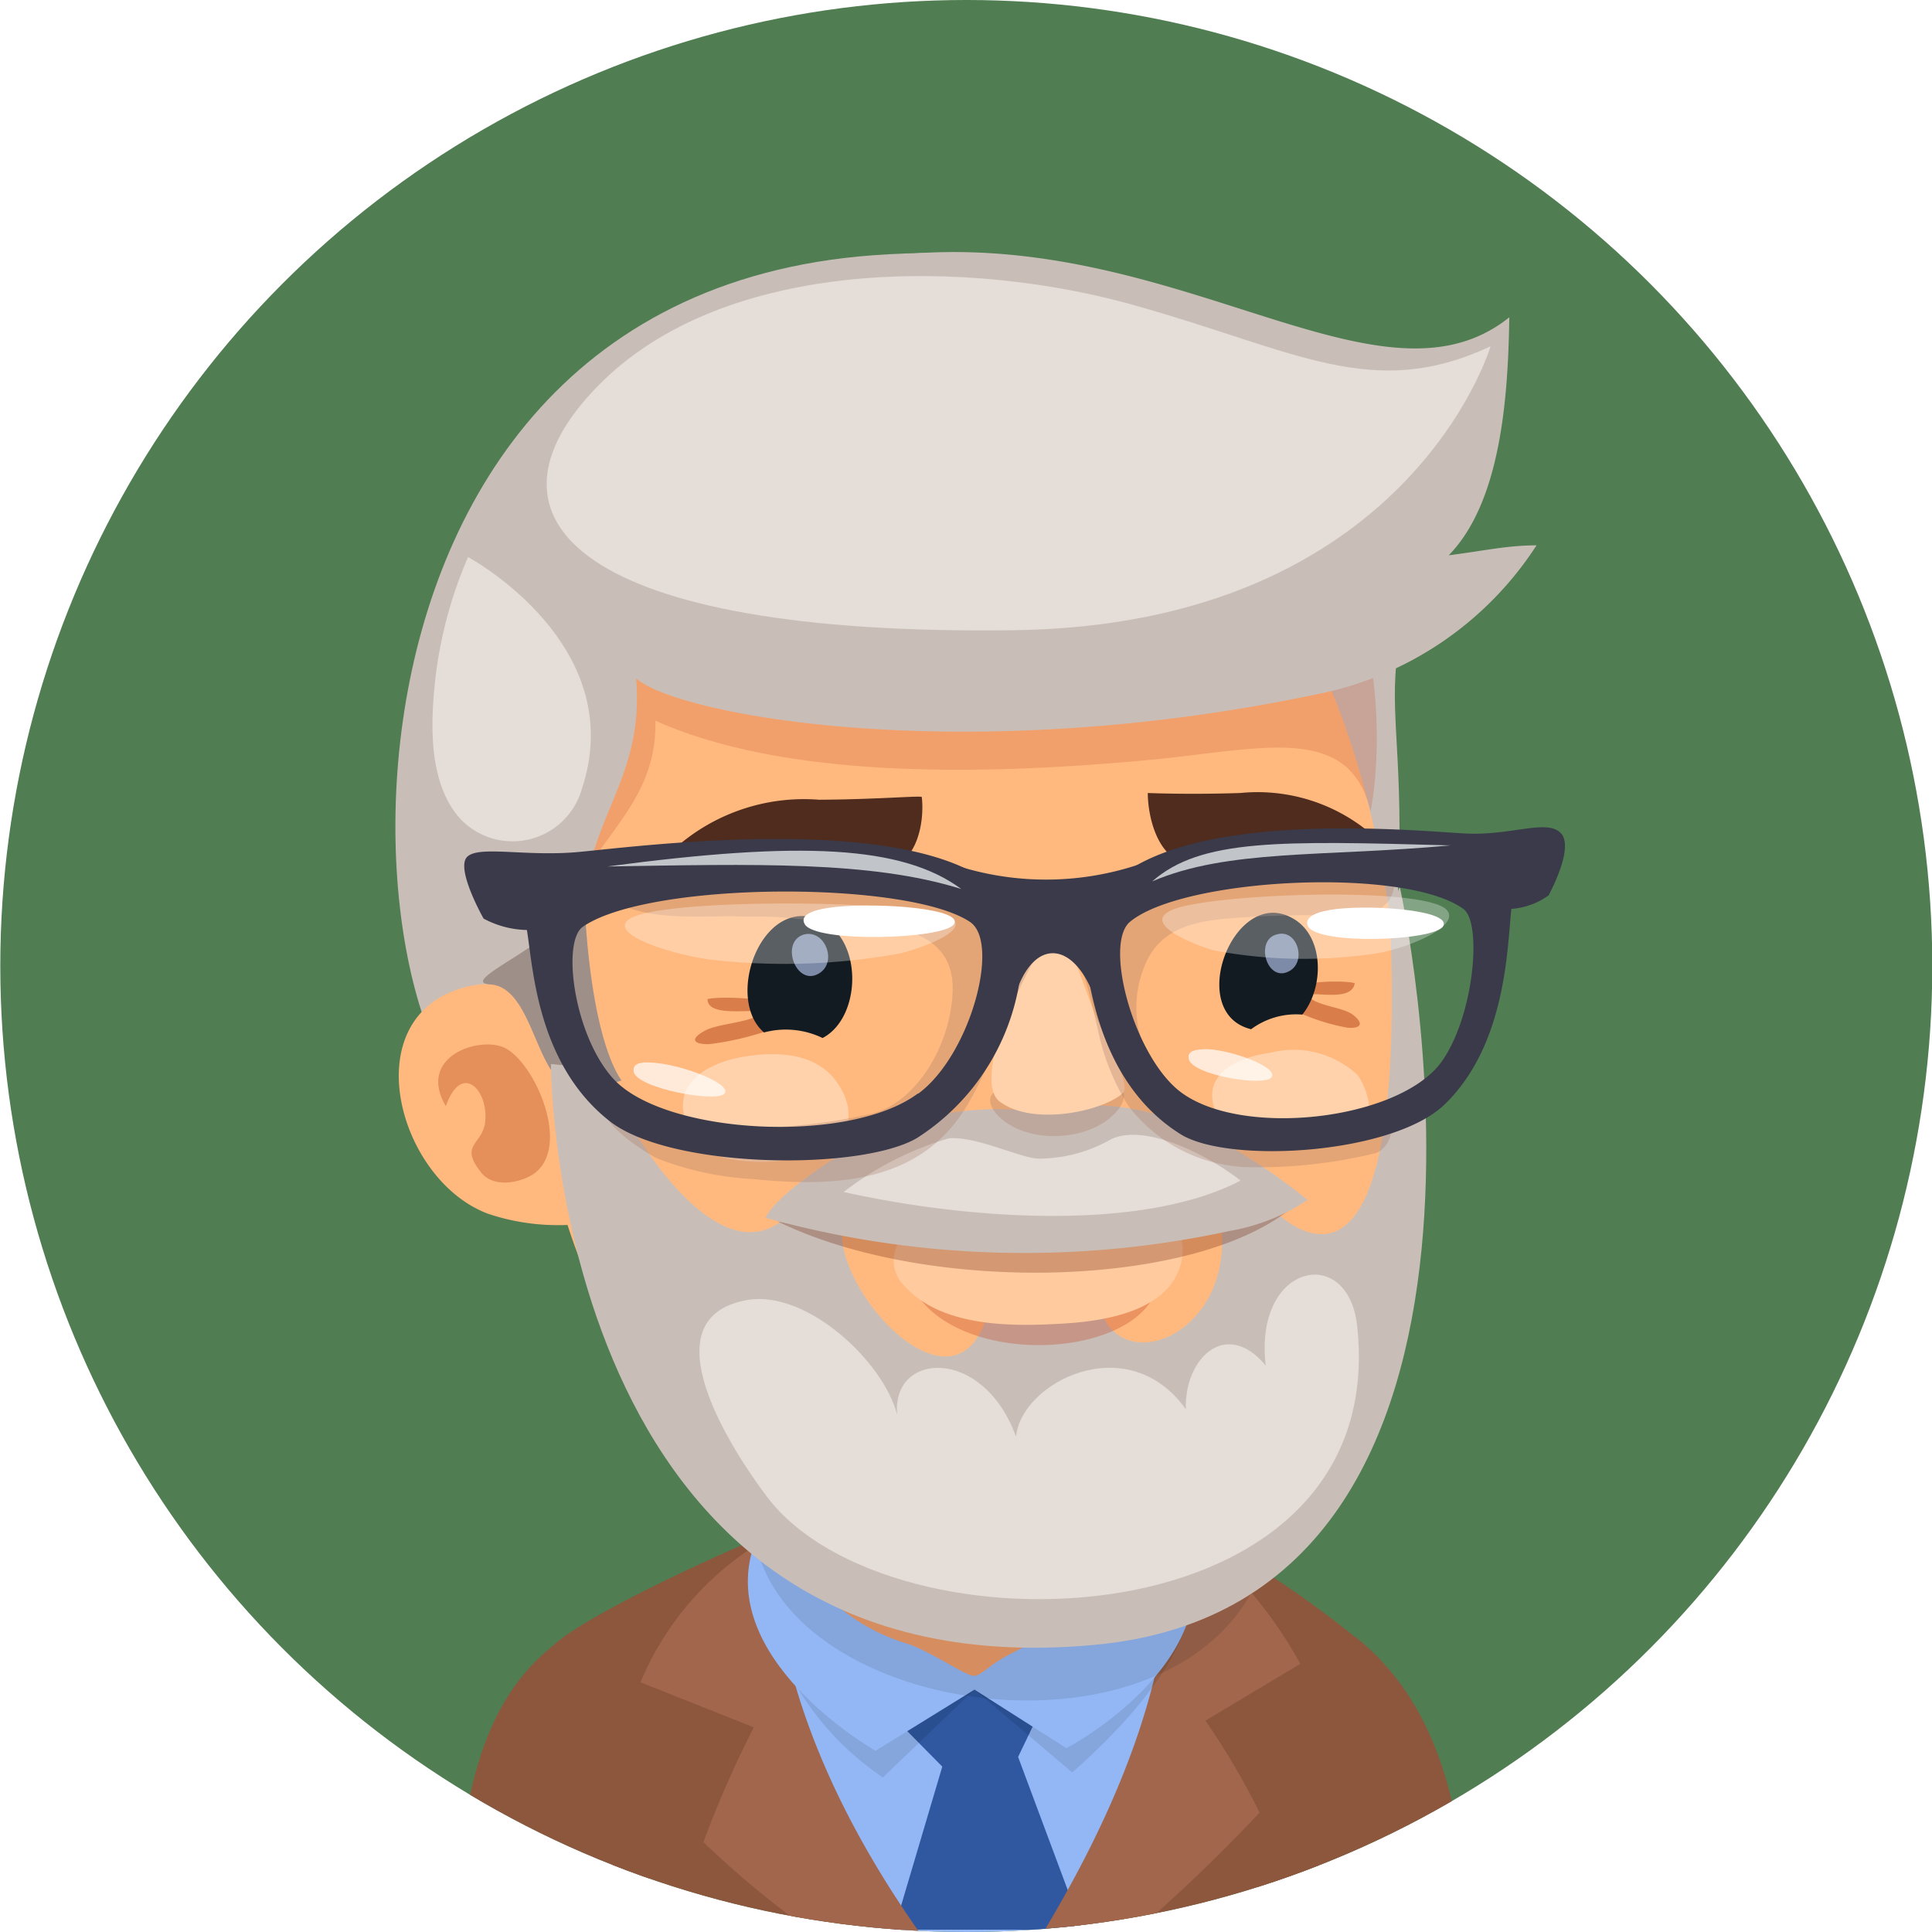 <svg id="Layer_1" data-name="Layer 1" xmlns="http://www.w3.org/2000/svg" xmlns:xlink="http://www.w3.org/1999/xlink" viewBox="0 0 66 66"><defs><style>.cls-1{fill:none;}.cls-2{clip-path:url(#clip-path);}.cls-3{fill:#507d52;}.cls-4{fill:#8d573e;}.cls-5{fill:#93b7f5;}.cls-6{fill:#2f58a1;}.cls-7{fill:#a1664c;}.cls-8{opacity:0.1;}.cls-9{fill:#ed9d6c;}.cls-10{fill:#c9beb7;}.cls-11{fill:#ffb97f;}.cls-12,.cls-16{fill:#bf3c1b;}.cls-12{opacity:0.2;}.cls-13,.cls-19{fill:#b54319;}.cls-13{opacity:0.35;}.cls-14{fill:#f0eae6;}.cls-14,.cls-28{opacity:0.7;}.cls-15{fill:#9e8f88;}.cls-16,.cls-18,.cls-21,.cls-26{opacity:0.3;}.cls-17{fill:#ffcb9e;}.cls-18{fill:#6e2210;}.cls-19{opacity:0.5;}.cls-20{fill:#121b21;}.cls-21{fill:#a67663;}.cls-22{fill:#ffd2ab;}.cls-23{fill:#7d8ba8;}.cls-24{fill:#4f2c1e;}.cls-25{fill:#3a3a4a;}.cls-26,.cls-27,.cls-28{fill:#fff;}.cls-29{fill:#c1c5c9;}</style><clipPath id="clip-path" transform="translate(-0.18 -0.28)"><circle class="cls-1" cx="33.19" cy="33.28" r="33"/></clipPath></defs><g class="cls-2"><rect class="cls-3" width="66" height="66"/><path class="cls-4" d="M15.78,66.28h7.35l-4.05-9.79C17.77,57.56,15.84,59.66,15.78,66.28Z" transform="translate(-0.18 -0.28)"/><path class="cls-4" d="M46.49,56.2l-4,10.08h7.77C50.21,59.66,47.79,57.27,46.49,56.2Z" transform="translate(-0.18 -0.28)"/><path class="cls-5" d="M41.87,54.49c-2.12-5.13-13.36-3.63-16.33-1.14s-3.79,5.49.67,9.86A26,26,0,0,0,30,66.28H35.6C38.33,63.34,43.13,57.57,41.87,54.49Z" transform="translate(-0.18 -0.28)"/><path class="cls-6" d="M35.9,58.34A2.55,2.55,0,0,0,33,57a2.67,2.67,0,0,0-2.24,2l1.61,1.63-1.65,5.57h6.44l-2.2-5.9Z" transform="translate(-0.18 -0.28)"/><path class="cls-4" d="M25.46,53.86a4.44,4.44,0,0,1,.54-1c-2.36,1-6.71,3.08-7.09,3.85s1.81,5,2.81,9.58h9.33C28.17,62.49,24.36,56.7,25.46,53.86Z" transform="translate(-0.18 -0.28)"/><path class="cls-4" d="M46.59,56.3a33.56,33.56,0,0,0-5.65-3.74c.14.32.61,1,.58,1.36-.37,4-3.08,9-5.15,12.36h8.37C45.49,62.48,47,56.79,46.59,56.3Z" transform="translate(-0.18 -0.28)"/><path class="cls-7" d="M43.21,62.2a25.4,25.4,0,0,0-1.85-3.14l3.24-1.94a14.35,14.35,0,0,0-4.53-5c.55,5.31-2.23,10.81-4.25,14.17h3.12A55.41,55.41,0,0,0,43.21,62.2Z" transform="translate(-0.18 -0.28)"/><path class="cls-7" d="M22.06,57.75l3.87,1.54a35.42,35.42,0,0,0-1.72,3.92,32.5,32.5,0,0,0,3.71,3.07h3.66c-2.11-3-5-8-5-13.55A10.15,10.15,0,0,0,22.06,57.75Z" transform="translate(-0.18 -0.28)"/><path class="cls-8" d="M26.53,56a9.77,9.77,0,0,0,3.81,5l3.13-3,3.34,2.83c3.18-2.82,3.81-4.6,4.07-5.6C41.71,52.07,25.14,51.55,26.53,56Z" transform="translate(-0.18 -0.28)"/><path class="cls-5" d="M26,52.89c-1.56,4,4.09,7.2,4.09,7.2L33.47,58l3.14,2s6.22-3.23,3.87-7.86C38.36,48,27.81,48.29,26,52.89Z" transform="translate(-0.18 -0.28)"/><path class="cls-9" d="M31,47.34a4.7,4.7,0,0,0-3.48,4.31,3.63,3.63,0,0,0,1,3.25,6.64,6.64,0,0,0,2.65,1.53c.74.23,2,1.1,2.27,1.1s.52-.37,1.22-.73c1-.52,2.46-1.22,3-2.32.82-1.61,1.55-4.8,0-6.06S32.93,46.92,31,47.34Z" transform="translate(-0.18 -0.28)"/><path class="cls-10" d="M30,9C8.85,10.57,12.23,40,18.27,38.73c4.47-.91,8.86-2.15,13.29-3.23,4.12-1,8.68-.19,12.89.12,3.3.24,3.25-1.16,3.43-3.83.33-5-.21-6.81,0-8.82C49,14.41,42.15,8.13,30,9Z" transform="translate(-0.18 -0.28)"/><path class="cls-11" d="M30.73,15.27c-7.79,1.47-13.33,12.62-12,23.12,1,7.87,7,16.52,16.17,15.92,9.32-.61,14-12.14,12.87-21.81C46.56,22,41.63,13.2,30.73,15.27Z" transform="translate(-0.18 -0.28)"/><path class="cls-11" d="M16.08,34c-3.83,1-2.32,6.61.79,7.75a7.54,7.54,0,0,0,3.08.35L20,42c.47-.73-.33-4.44-.56-5.21C18.87,34.88,17.91,33.51,16.08,34Z" transform="translate(-0.18 -0.28)"/><path class="cls-12" d="M44.31,18.25a35.83,35.83,0,0,0-13-2.81c-3.1-.07-7.74-.28-10.23,2-2,1.81-2.17,5.22-2.3,7.73-.05.95-.08,8.26.49,6.68,1-2.86,3.36-3.94,3.3-6.95,4.47,2,11.22,1.88,17.09,1.32C43.34,25.85,46.3,25,47,28,47.52,25.34,47.25,19.43,44.31,18.25Z" transform="translate(-0.18 -0.28)"/><path class="cls-13" d="M17.41,36.07c-.86-.4-3,.3-2,2,.54-1.55,1.49-.53,1.34.58-.11.74-.9.74-.12,1.7.43.52,1.3.33,1.74.06C19.75,39.52,18.45,36.56,17.41,36.07Z" transform="translate(-0.18 -0.28)"/><path class="cls-10" d="M51.74,11.12c-5,4-13.05-4.82-24.38-1.44-15.49,4.63-9.73,21-9.66,23a9.72,9.72,0,0,0,1.58,4.5,3.63,3.63,0,0,0,2.09,0c-1.39-1.3-1.94-4.83-.81-8.12.64-1.84,1.55-3.13,1.35-5.61C23.26,24.69,33,26.55,45.15,24a11.6,11.6,0,0,0,7.52-5.09c-1,0-1.75.18-3,.34C51.47,17.41,51.7,13.78,51.74,11.12Z" transform="translate(-0.18 -0.28)"/><path class="cls-14" d="M38.94,10.71c-5.54-1.57-14-1.73-18.38,2.8S20,22,34.77,21.81c13.52-.16,16.33-9.7,16.33-9.7C47.06,14,44.49,12.27,38.94,10.71Z" transform="translate(-0.18 -0.28)"/><path class="cls-15" d="M16.93,33.91c1.34.09,1.52,2.7,2.48,3.37a3.43,3.43,0,0,0,2-.09c-1-1.48-1.25-5.25-1.26-6.3C19.38,32.45,15.7,33.83,16.93,33.91Z" transform="translate(-0.18 -0.28)"/><path class="cls-14" d="M16.17,19.31a14.71,14.71,0,0,0-1.08,3.85c-.2,1.59-.35,3.84.84,5.12a2.46,2.46,0,0,0,4.13-1.06C21.7,22.28,16.17,19.31,16.17,19.31Z" transform="translate(-0.18 -0.28)"/><path class="cls-8" d="M26.05,53.22c1.57,5.88,14.41,7.45,17.17.87C45.27,49.21,24.85,48.7,26.05,53.22Z" transform="translate(-0.18 -0.28)"/><path class="cls-10" d="M47.65,31.34c.75,16-4.23,10-4.23,10l-1.54.61c.56,3.9-3.48,5.53-4.15,2.92l-3.79.2c-1,3.85-5.07-.41-5-2.71s-1.84-.56-1.84-.56c-2.51,2.45-5.95-3.67-6.26-5L19,36.63S19,58.2,37.58,56.47C53.45,55,48,30.58,48,30.58Z" transform="translate(-0.18 -0.28)"/><path class="cls-16" d="M31.23,44c1.21,3,7.52,2.82,8.44.39C37.54,45.14,32.88,45.49,31.23,44Z" transform="translate(-0.18 -0.28)"/><path class="cls-17" d="M37,42.44a19,19,0,0,1-4.76-.25,1.2,1.2,0,0,0-1.18,2c1.28,1.45,3.74,1.4,5.35,1.31,1.28-.07,4-.35,4.17-2.42C40.72,41.31,37.7,42.38,37,42.44Z" transform="translate(-0.18 -0.28)"/><path class="cls-18" d="M26.73,42c5.18,2.54,14.41,2.3,17.69-.55C40.31,42.26,30.75,42.82,26.73,42Z" transform="translate(-0.18 -0.28)"/><path class="cls-19" d="M24.35,34.41c0,.63,1.48.33,1.91.43-.38.39-1.5.38-2,.65s-.43.47.15.46A10.12,10.12,0,0,0,27,35.27C28,34.38,24.84,34.28,24.35,34.41Z" transform="translate(-0.18 -0.28)"/><path class="cls-19" d="M46.39,34.94c-.36-.27-1.29-.29-1.57-.68.37-.09,1.54.23,1.64-.39-.4-.14-3.09-.09-2.3.81a7.18,7.18,0,0,0,2.06.71C46.7,35.42,46.77,35.23,46.39,34.94Z" transform="translate(-0.18 -0.28)"/><path class="cls-20" d="M28.2,31.71c-2-.87-3.28,2.68-1.92,3.84a2.88,2.88,0,0,1,2,.19C29.61,35.05,29.68,32.36,28.2,31.71Z" transform="translate(-0.18 -0.28)"/><path class="cls-10" d="M36.37,38.24l-1.51-.05a9.91,9.91,0,0,0-5.22,1.11c-.78.38-2.92,1.77-3.31,2.58a33.07,33.07,0,0,0,15.86.45,6.86,6.86,0,0,0,2.66-1.06c-1.84-1.48-4.49-3.15-7-3.22A5.68,5.68,0,0,0,36.37,38.24Z" transform="translate(-0.18 -0.28)"/><path class="cls-21" d="M36.34,37.55c-1,0-1.44-.32-2.12,0s.32,1.61,2.09,1.54,2.57-1.29,2.17-1.63S37.45,37.52,36.34,37.55Z" transform="translate(-0.18 -0.28)"/><path class="cls-22" d="M35.71,31.91c-.88.05-1,2.41-1.34,3.53s-.51,2.17,0,2.5c1.14.81,3.49.3,4.17-.32.26-.24-.38-1.39-.89-2.54S36.7,31.85,35.71,31.91Z" transform="translate(-0.18 -0.28)"/><path class="cls-20" d="M44.32,31.64c-2-1.1-3.66,3.25-1.4,3.8a2.58,2.58,0,0,1,1.75-.5C45.43,34,45.42,32.23,44.32,31.64Z" transform="translate(-0.18 -0.28)"/><path class="cls-23" d="M27.62,32.21c-.82.28-.21,1.86.59,1.29C28.78,33.09,28.34,32,27.62,32.21Z" transform="translate(-0.18 -0.28)"/><path class="cls-23" d="M43.8,32.2c-.78.19-.33,1.71.45,1.24C44.82,33.1,44.49,32,43.8,32.2Z" transform="translate(-0.18 -0.28)"/><path class="cls-24" d="M42.55,27.37c-1.81.06-3.15,0-3.16,0,0,.86.39,2.58,1.75,2.41.82-.1,1.66-.33,2.47-.37a10.7,10.7,0,0,1,3,.27.51.51,0,0,0,.53-.81A6,6,0,0,0,42.55,27.37Z" transform="translate(-0.18 -0.28)"/><path class="cls-24" d="M28.16,27.6a6.62,6.62,0,0,0-5,1.73c-.24.21,0,1,.69.8a12,12,0,0,1,3.33-.4c.92,0,1.88.2,2.8.27,1.54.12,1.79-1.64,1.69-2.49C31.67,27.45,30.18,27.59,28.16,27.6Z" transform="translate(-0.18 -0.28)"/><path class="cls-22" d="M46.55,37a3.2,3.2,0,0,0-3-.75c-1.21.16-2.77.89-1.47,2.65.68.94,5.59,1,4.77-1.3A2.18,2.18,0,0,0,46.55,37Z" transform="translate(-0.18 -0.28)"/><path class="cls-22" d="M28.66,37.11c-.78-.94-2.17-.89-3.14-.72-1.26.23-2.87,1.08-1.46,3,.76,1,5.91.86,5-1.6A2.45,2.45,0,0,0,28.66,37.11Z" transform="translate(-0.18 -0.28)"/><path class="cls-14" d="M38.15,39.19a5,5,0,0,1-2.48.67c-.6,0-2.17-.79-3.09-.69A10.91,10.91,0,0,0,29,41c4.51,1,10.31,1.31,13.56-.39C41.46,39.75,39.33,38.65,38.15,39.19Z" transform="translate(-0.18 -0.28)"/><path class="cls-14" d="M43.42,46.93c-1.36-1.64-2.79-.23-2.73,1.49-2-2.79-5.64-.9-5.8.94-1.13-3.11-4.27-2.9-4.06-.75-.49-1.86-3.12-4.27-5.12-3.92-3.48.61-.51,5.16.67,6.72C30.6,57,47.75,56.48,46.54,45.56,46.23,42.76,43,43.44,43.42,46.93Z" transform="translate(-0.18 -0.28)"/><path class="cls-21" d="M42.61,31.62c.83-.06,1.66-.07,2.49-.08a6,6,0,0,0,2.11-.17c.87-.37.69-1.57.16-2.19s-1.38-.42-2.14-.35a19,19,0,0,0-2.89.52,16.92,16.92,0,0,0-3.66,1,4.42,4.42,0,0,1-2.7.81c-2.27-.08-4.18-1.48-6.44-1.7a19.14,19.14,0,0,0-7.08.16c-.61.17-2.43.87-1.19,1.51s3,.41,4.32.46c.61,0,1.22,0,1.83.08,2.15.19,5.46-.13,5.3,2.56-.1,1.84-1.28,3.74-2.78,4.1a19.46,19.46,0,0,1-4.43.48,7.66,7.66,0,0,1-3.2-.67c-.29-.13-1.16-.68-1.44-.29-.47.67,1.29,1.76,1.75,2a10.59,10.59,0,0,0,3.3.71c2.81.29,5.7.12,7.27-2.47.91-1.5,1.36-3.26,2.2-4.8,1.38-2.52,2,.91,2.35,2.41a7.88,7.88,0,0,0,1,2.38,5.36,5.36,0,0,0,3.95,2.07,17,17,0,0,0,4.5-.48c.5-.21.76-1,.17-1.29a27.74,27.74,0,0,0-3.25.33,13.15,13.15,0,0,1-1.66-.17,4.86,4.86,0,0,1-2-.93,3.67,3.67,0,0,1-1.16-4.35C39.88,31.8,41.37,31.71,42.61,31.62Z" transform="translate(-0.18 -0.28)"/><path class="cls-25" d="M20,29.38c-1.84.18-3.45-.23-3.86.17s.56,2.11.56,2.11a3.25,3.25,0,0,0,1.48.39c.21,1.28.35,4.6,2.84,6.54,2.08,1.62,8.54,1.7,10.48.57a7.79,7.79,0,0,0,3.59-6.09C35.81,27.41,22.62,29.13,20,29.38Zm11.53,8.26c-2.34,1.74-8.63,1.41-10.39-.5-1.35-1.47-1.78-4.69-1.05-5.2,2.25-1.56,11.08-1.59,13.22-.17C34.37,32.46,33.33,36.33,31.55,37.64Z" transform="translate(-0.18 -0.28)"/><path class="cls-25" d="M50.17,28.75c-2.25-.13-13.67-1.23-12.89,4.39.31,2.28,1.17,4.62,3.27,5.91,1.7,1,7.27.65,9-1.06,2.1-2.05,2.12-5.38,2.26-6.66a2.5,2.5,0,0,0,1.27-.46s.9-1.63.42-2.13S51.77,28.85,50.17,28.75Zm-.75,7.81c-1.46,2-6.87,2.61-8.94,1-1.57-1.23-2.59-5-1.71-5.78,1.8-1.52,9.41-1.9,11.4-.45C50.82,31.79,50.54,35,49.42,36.56Z" transform="translate(-0.18 -0.28)"/><path class="cls-26" d="M40.28,31.34c-1.28.49.94,1.31,1.43,1.42a16.57,16.57,0,0,0,5.41.1c1-.13,3-.92,2.48-1.5C48.82,30.55,41.69,30.8,40.28,31.34Z" transform="translate(-0.18 -0.28)"/><path class="cls-27" d="M45.86,31.33c-.68.08-1.14.26-1,.59.33.65,4.33.51,4.62,0S47.31,31.18,45.86,31.33Z" transform="translate(-0.18 -0.28)"/><path class="cls-28" d="M41.45,36.12c-.43,0-.73.06-.66.34.14.56,2.6.95,2.83.62S42.36,36.18,41.45,36.12Z" transform="translate(-0.18 -0.28)"/><path class="cls-28" d="M22.57,36.59c-.47-.05-.8,0-.74.31.13.56,2.83,1.06,3.1.74S23.57,36.68,22.57,36.59Z" transform="translate(-0.18 -0.28)"/><path class="cls-26" d="M32.33,31.51c-1.69-.48-9.92-.56-10.72.22-.57.56,1.92,1.25,3,1.35a22,22,0,0,0,6.21-.21C31.4,32.77,33.86,31.94,32.33,31.51Z" transform="translate(-0.18 -0.28)"/><path class="cls-27" d="M28.74,31.26c-.75.08-1.26.26-1.07.59.36.65,4.77.52,5.1,0S30.34,31.11,28.74,31.26Z" transform="translate(-0.18 -0.28)"/><path class="cls-25" d="M39,29.84a10,10,0,0,1-5.88.09c-1.85-.5,1,1.11,1.19,2s0,4,.58,2.26,1.79-1.78,2.53-.2.89-2.53,1.21-2.91S40.75,29.32,39,29.84Z" transform="translate(-0.18 -0.28)"/><path class="cls-29" d="M20.93,29.88c5-.08,9-.2,12.09.77C31,29.16,27.54,29,20.93,29.88Z" transform="translate(-0.18 -0.28)"/><path class="cls-29" d="M39.54,30.39c2.59-1.11,5.84-.83,10.2-1.23C43.91,29,41.2,28.93,39.54,30.39Z" transform="translate(-0.18 -0.28)"/></g></svg>